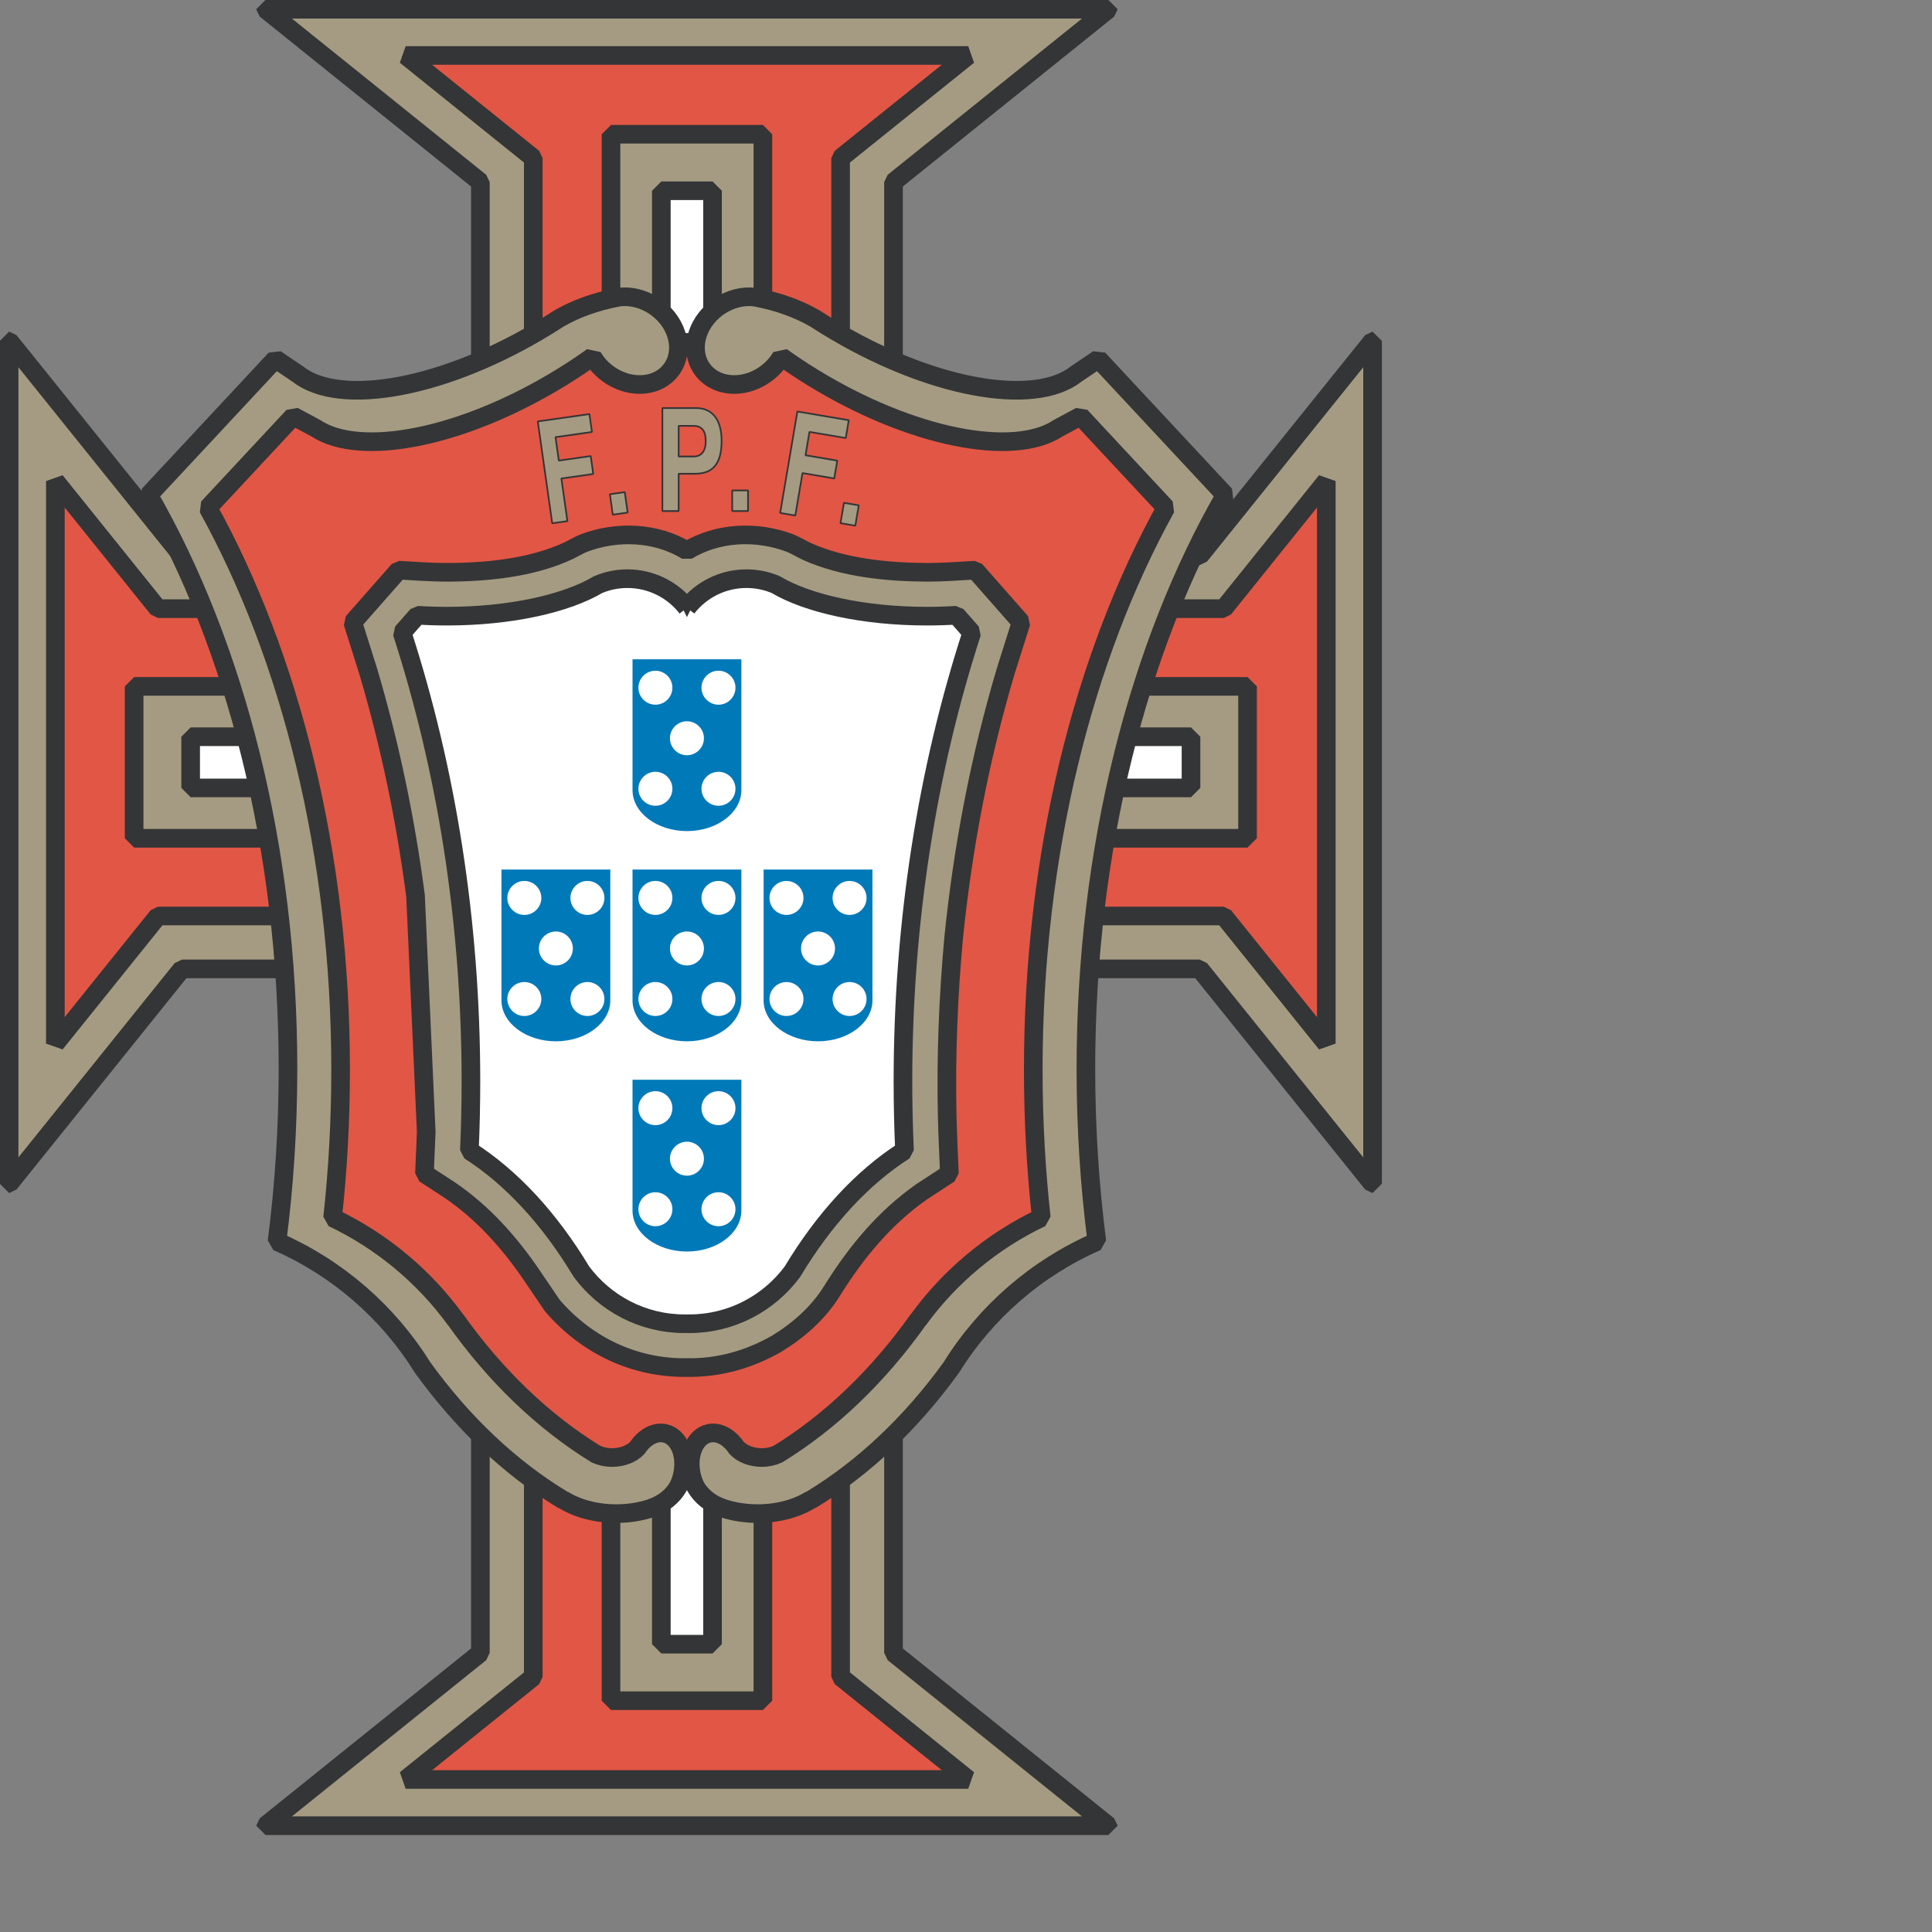 <?xml version="1.0" encoding="UTF-8" standalone="no"?>
<svg
   xmlns:dc="http://purl.org/dc/elements/1.1/"
   xmlns:cc="http://creativecommons.org/ns#"
   xmlns:rdf="http://www.w3.org/1999/02/22-rdf-syntax-ns#"
   xmlns:svg="http://www.w3.org/2000/svg"
   xmlns="http://www.w3.org/2000/svg"
   xmlns:sodipodi="http://sodipodi.sourceforge.net/DTD/sodipodi-0.dtd"
   xmlns:inkscape="http://www.inkscape.org/namespaces/inkscape"
   version="1.1"
   id="Layer_1"
   x="0px"
   y="0px"
   viewBox="0 0 1000 1000"
   xml:space="preserve"
   sodipodi:docname="Fpf.svg"
   width="1000"
   height="1000"
   inkscape:version="1.0.1 (3bc2e813f5, 2020-09-07)"><rect x="0" y="0" width="1000" height="1000" fill="#808080" stroke="none"/><defs
   id="defs161" /><sodipodi:namedview
   pagecolor="#ffffff"
   bordercolor="#666666"
   borderopacity="1"
   objecttolerance="10"
   gridtolerance="10"
   guidetolerance="10"
   inkscape:pageopacity="0"
   inkscape:pageshadow="2"
   inkscape:window-width="1920"
   inkscape:window-height="1017"
   id="namedview159"
   showgrid="false"
   inkscape:zoom="1.3225"
   inkscape:cx="400"
   inkscape:cy="300"
   inkscape:window-x="-8"
   inkscape:window-y="-8"
   inkscape:window-maximized="1"
   inkscape:current-layer="Layer_1" />













































































<g
   id="g1066"
   transform="matrix(2.583,0,0,2.583,-675.627,-300.019)"><path
     style="fill:#a49b82"
     d="m 440.611,387.083 v 60.286 l 43.052,34.615 V 482 H 314.777 v -0.016 l 43.051,-34.615 v -60.286 c 6.844,8.284 14.631,15.209 23.141,20.446 0.946,0.439 2.068,0.693 3.269,0.693 2.092,0 3.945,-0.77 5.048,-1.942 1.402,-2.116 3.493,-3.326 5.479,-2.911 2.548,0.536 4.084,3.578 3.747,7.066 h 1.417 c -0.338,-3.488 1.197,-6.53 3.747,-7.066 1.985,-0.415 4.076,0.795 5.481,2.908 1.102,1.176 2.954,1.945 5.046,1.945 1.201,0 2.322,-0.255 3.268,-0.693 8.513,-5.237 16.299,-12.162 23.14,-20.446"
     id="path2" /><path
     style="fill:none;stroke:#343536;stroke-width:3.733;stroke-miterlimit:1"
     d="m 440.611,387.083 v 60.286 l 43.052,34.615 V 482 H 314.777 v -0.016 l 43.051,-34.615 v -60.286 c 6.844,8.284 14.631,15.209 23.141,20.446 0.946,0.439 2.068,0.693 3.269,0.693 2.092,0 3.945,-0.77 5.048,-1.942 1.402,-2.116 3.493,-3.326 5.479,-2.911 2.548,0.536 4.084,3.578 3.747,7.066 h 1.417 c -0.338,-3.488 1.197,-6.53 3.747,-7.066 1.985,-0.415 4.076,0.795 5.481,2.908 1.102,1.176 2.954,1.945 5.046,1.945 1.201,0 2.322,-0.255 3.268,-0.693 8.513,-5.237 16.299,-12.162 23.14,-20.446 z"
     id="path4" /><path
     style="fill:#a49b82"
     d="m 440.611,199.907 v -47.274 l 43.052,-34.616 V 118 H 314.777 v 0.017 l 43.051,34.616 v 47.276 c 5.321,-2.079 10.844,-4.816 16.307,-8.18 2.142,-1.318 4.2,-2.688 6.165,-4.094 2.155,3.723 6.606,6.094 10.782,5.476 3.932,-0.583 6.441,-3.642 6.428,-7.328 -0.002,-0.044 -0.002,-0.09 -0.002,-0.134 -0.006,-0.291 -0.028,-0.584 -0.064,-0.882 h 3.554 c -0.039,0.298 -0.059,0.591 -0.066,0.88 v 0.136 c -0.015,3.686 2.498,6.743 6.427,7.328 4.175,0.618 8.625,-1.753 10.783,-5.476 1.963,1.405 4.021,2.776 6.164,4.094 5.462,3.364 10.985,6.101 16.305,8.178"
     id="path6" /><path
     style="fill:none;stroke:#343536;stroke-width:3.733;stroke-miterlimit:1"
     d="m 440.611,199.907 v -47.274 l 43.052,-34.616 V 118 H 314.777 v 0.017 l 43.051,34.616 v 47.276 c 5.321,-2.079 10.844,-4.816 16.307,-8.18 2.142,-1.318 4.2,-2.688 6.165,-4.094 2.155,3.723 6.606,6.094 10.782,5.476 3.932,-0.583 6.441,-3.642 6.428,-7.328 -0.002,-0.044 -0.002,-0.09 -0.002,-0.134 -0.006,-0.291 -0.028,-0.584 -0.064,-0.882 h 3.554 c -0.039,0.298 -0.059,0.591 -0.066,0.88 v 0.136 c -0.015,3.686 2.498,6.743 6.427,7.328 4.175,0.618 8.625,-1.753 10.783,-5.476 1.963,1.405 4.021,2.776 6.164,4.094 5.462,3.364 10.985,6.101 16.305,8.178 z"
     id="path8" /><path
     style="fill:#a49b82"
     d="m 308.171,227.519 h -10.145 l -34.616,-43.05 h -0.017 v 168.885 h 0.017 l 34.616,-43.049 h 31.052 c -2.286,-30.938 -9.744,-59.327 -20.907,-82.786"
     id="path10" /><path
     style="fill:none;stroke:#343536;stroke-width:3.733;stroke-miterlimit:1"
     d="m 308.171,227.519 h -10.145 l -34.616,-43.05 h -0.017 v 168.885 h 0.017 l 34.616,-43.049 h 31.052 c -2.286,-30.938 -9.744,-59.327 -20.907,-82.786 z"
     id="path12" /><path
     style="fill:#a49b82"
     d="m 490.27,227.519 h 11.705 l 34.615,-43.05 h 0.018 v 168.885 h -0.018 l -34.615,-43.049 h -32.609 c 2.284,-30.938 9.739,-59.327 20.904,-82.786"
     id="path14" /><path
     style="fill:none;stroke:#343536;stroke-width:3.733;stroke-miterlimit:1"
     d="m 490.27,227.519 h 11.705 l 34.615,-43.05 h 0.018 v 168.885 h -0.018 l -34.615,-43.049 h -32.609 c 2.284,-30.938 9.739,-59.327 20.904,-82.786 z"
     id="path16" /><path
     style="fill:#e25645"
     d="m 430.012,398.145 v 54.026 l 25.573,20.564 H 342.856 l 25.574,-20.561 v -54.028 c 3.968,3.545 8.156,6.69 12.539,9.385 0.946,0.439 2.068,0.693 3.269,0.693 2.092,0 3.945,-0.77 5.048,-1.942 1.402,-2.116 3.493,-3.326 5.479,-2.911 2.548,0.536 4.084,3.578 3.747,7.066 h 1.417 c -0.338,-3.488 1.197,-6.53 3.747,-7.066 1.985,-0.415 4.076,0.795 5.481,2.908 1.102,1.176 2.954,1.945 5.046,1.945 1.201,0 2.322,-0.255 3.268,-0.693 4.382,-2.697 8.571,-5.841 12.541,-9.386"
     id="path18" /><path
     style="fill:none;stroke:#343536;stroke-width:3.733;stroke-miterlimit:1"
     d="m 430.012,398.145 v 54.026 l 25.573,20.564 H 342.856 l 25.574,-20.561 v -54.028 c 3.968,3.545 8.156,6.69 12.539,9.385 0.946,0.439 2.068,0.693 3.269,0.693 2.092,0 3.945,-0.77 5.048,-1.942 1.402,-2.116 3.493,-3.326 5.479,-2.911 2.548,0.536 4.084,3.578 3.747,7.066 h 1.417 c -0.338,-3.488 1.197,-6.53 3.747,-7.066 1.985,-0.415 4.076,0.795 5.481,2.908 1.102,1.176 2.954,1.945 5.046,1.945 1.201,0 2.322,-0.255 3.268,-0.693 4.382,-2.697 8.571,-5.841 12.541,-9.386 z"
     id="path20" /><path
     style="fill:#e25645"
     d="m 430.012,195.008 v -47.179 l 25.573,-20.563 H 342.856 l 25.574,20.563 v 47.179 c 1.902,-1.017 3.807,-2.109 5.705,-3.279 2.142,-1.318 4.2,-2.688 6.165,-4.094 2.155,3.723 6.606,6.094 10.782,5.476 3.932,-0.583 6.441,-3.642 6.428,-7.328 -0.002,-0.044 -0.002,-0.09 -0.002,-0.134 -0.006,-0.291 -0.028,-0.584 -0.064,-0.882 h 3.554 c -0.039,0.298 -0.059,0.591 -0.066,0.88 v 0.136 c -0.015,3.686 2.498,6.743 6.427,7.328 4.175,0.618 8.625,-1.753 10.783,-5.476 1.963,1.405 4.021,2.776 6.164,4.094 1.897,1.17 3.801,2.262 5.706,3.279"
     id="path22" /><path
     style="fill:none;stroke:#343536;stroke-width:3.733;stroke-miterlimit:1"
     d="m 430.012,195.008 v -47.179 l 25.573,-20.563 H 342.856 l 25.574,20.563 v 47.179 c 1.902,-1.017 3.807,-2.109 5.705,-3.279 2.142,-1.318 4.2,-2.688 6.165,-4.094 2.155,3.723 6.606,6.094 10.782,5.476 3.932,-0.583 6.441,-3.642 6.428,-7.328 -0.002,-0.044 -0.002,-0.09 -0.002,-0.134 -0.006,-0.291 -0.028,-0.584 -0.064,-0.882 h 3.554 c -0.039,0.298 -0.059,0.591 -0.066,0.88 v 0.136 c -0.015,3.686 2.498,6.743 6.427,7.328 4.175,0.618 8.625,-1.753 10.783,-5.476 1.963,1.405 4.021,2.776 6.164,4.094 1.897,1.17 3.801,2.262 5.706,3.279 z"
     id="path24" /><path
     style="fill:#e25645"
     d="M 312.828,238.12 H 293.224 L 272.66,212.546 v 112.73 l 20.562,-25.571 h 34.859 c -2.555,-22.388 -7.834,-43.236 -15.253,-61.585"
     id="path26" /><path
     style="fill:none;stroke:#343536;stroke-width:3.733;stroke-miterlimit:1"
     d="M 312.828,238.12 H 293.224 L 272.66,212.546 v 112.73 l 20.562,-25.571 h 34.859 c -2.555,-22.388 -7.834,-43.236 -15.253,-61.585 z"
     id="path28" /><path
     style="fill:#e25645"
     d="m 485.611,238.12 h 21.166 l 20.563,-25.574 v 112.73 l -20.563,-25.571 h -36.418 c 2.556,-22.388 7.834,-43.236 15.252,-61.585"
     id="path30" /><path
     style="fill:none;stroke:#343536;stroke-width:3.733;stroke-miterlimit:1"
     d="m 485.611,238.12 h 21.166 l 20.563,-25.574 v 112.73 l -20.563,-25.571 h -36.418 c 2.556,-22.388 7.834,-43.236 15.252,-61.585 z"
     id="path32" /><path
     style="fill:#a49b82"
     d="m 414.439,408.218 v 48.73 H 384.002 V 408.22 c 0.078,0.003 0.155,0.003 0.235,0.003 2.092,0 3.945,-0.77 5.048,-1.942 1.402,-2.116 3.493,-3.326 5.479,-2.911 2.548,0.536 4.084,3.578 3.747,7.066 h 1.417 c -0.338,-3.488 1.197,-6.53 3.747,-7.066 1.985,-0.415 4.076,0.795 5.481,2.908 1.102,1.176 2.954,1.945 5.046,1.945 0.08,0 0.157,-0.003 0.237,-0.005"
     id="path34" /><path
     style="fill:none;stroke:#343536;stroke-width:3.733;stroke-miterlimit:1"
     d="m 414.439,408.218 v 48.73 H 384.002 V 408.22 c 0.078,0.003 0.155,0.003 0.235,0.003 2.092,0 3.945,-0.77 5.048,-1.942 1.402,-2.116 3.493,-3.326 5.479,-2.911 2.548,0.536 4.084,3.578 3.747,7.066 h 1.417 c -0.338,-3.488 1.197,-6.53 3.747,-7.066 1.985,-0.415 4.076,0.795 5.481,2.908 1.102,1.176 2.954,1.945 5.046,1.945 0.08,0 0.157,-0.003 0.237,-0.005 z"
     id="path36" /><path
     style="fill:#a49b82"
     d="m 414.439,191.463 v -48.411 h -30.437 v 48.411 c 2.111,1.351 4.641,2.008 7.079,1.648 3.932,-0.583 6.441,-3.642 6.428,-7.328 -0.002,-0.044 -0.002,-0.09 -0.002,-0.134 -0.006,-0.291 -0.028,-0.584 -0.064,-0.882 h 3.554 c -0.039,0.298 -0.059,0.591 -0.066,0.88 v 0.136 c -0.015,3.686 2.498,6.743 6.427,7.328 2.438,0.36 4.968,-0.297 7.081,-1.648"
     id="path38" /><path
     style="fill:none;stroke:#343536;stroke-width:3.733;stroke-miterlimit:1"
     d="m 414.439,191.463 v -48.411 h -30.437 v 48.411 c 2.111,1.351 4.641,2.008 7.079,1.648 3.932,-0.583 6.441,-3.642 6.428,-7.328 -0.002,-0.044 -0.002,-0.09 -0.002,-0.134 -0.006,-0.291 -0.028,-0.584 -0.064,-0.882 h 3.554 c -0.039,0.298 -0.059,0.591 -0.066,0.88 v 0.136 c -0.015,3.686 2.498,6.743 6.427,7.328 2.438,0.36 4.968,-0.297 7.081,-1.648 z"
     id="path40" /><path
     style="fill:#a49b82"
     d="m 318.416,253.692 h -29.971 v 30.437 h 37.381 c -1.868,-10.608 -4.363,-20.792 -7.41,-30.437"
     id="path42" /><path
     style="fill:none;stroke:#343536;stroke-width:3.733;stroke-miterlimit:1"
     d="m 318.416,253.692 h -29.971 v 30.437 h 37.381 c -1.868,-10.608 -4.363,-20.792 -7.41,-30.437 z"
     id="path44" /><path
     style="fill:#a49b82"
     d="m 480.023,253.692 h 31.531 v 30.437 h -38.94 c 1.872,-10.608 4.364,-20.792 7.409,-30.437"
     id="path46" /><path
     style="fill:none;stroke:#343536;stroke-width:3.733;stroke-miterlimit:1"
     d="m 480.023,253.692 h 31.531 v 30.437 h -38.94 c 1.872,-10.608 4.364,-20.792 7.409,-30.437 z"
     id="path48" /><path
     style="fill:#ffffff"
     d="m 404.35,403.291 v 42.333 h -10.26 v -42.333 c 0.225,0.008 0.451,0.034 0.675,0.078 2.548,0.536 4.084,3.578 3.747,7.066 h 1.417 c -0.338,-3.488 1.197,-6.53 3.747,-7.066 0.224,-0.044 0.449,-0.073 0.674,-0.078"
     id="path50" /><path
     style="fill:none;stroke:#343536;stroke-width:3.733;stroke-miterlimit:1"
     d="m 404.35,403.291 v 42.333 h -10.26 v -42.333 c 0.225,0.008 0.451,0.034 0.675,0.078 2.548,0.536 4.084,3.578 3.747,7.066 h 1.417 c -0.338,-3.488 1.197,-6.53 3.747,-7.066 0.224,-0.044 0.449,-0.073 0.674,-0.078 z"
     id="path52" /><path
     style="fill:#ffffff"
     d="m 404.35,192.039 v -37.663 h -10.26 v 37.663 c 2.156,-1.32 3.43,-3.627 3.42,-6.256 -0.002,-0.044 -0.002,-0.09 -0.002,-0.134 -0.006,-0.291 -0.028,-0.584 -0.064,-0.882 h 3.554 c -0.039,0.298 -0.059,0.591 -0.066,0.88 v 0.136 c -0.011,2.627 1.261,4.936 3.418,6.256"
     id="path54" /><path
     style="fill:none;stroke:#343536;stroke-width:3.733;stroke-miterlimit:1"
     d="m 404.35,192.039 v -37.663 h -10.26 v 37.663 c 2.156,-1.32 3.43,-3.627 3.42,-6.256 -0.002,-0.044 -0.002,-0.09 -0.002,-0.134 -0.006,-0.291 -0.028,-0.584 -0.064,-0.882 h 3.554 c -0.039,0.298 -0.059,0.591 -0.066,0.88 v 0.136 c -0.011,2.627 1.261,4.936 3.418,6.256 z"
     id="path56" /><path
     style="fill:#ffffff"
     d="m 321.348,263.781 h -21.577 v 10.26 h 24.062 c -0.761,-3.474 -1.59,-6.895 -2.485,-10.26"
     id="path58" /><path
     style="fill:none;stroke:#343536;stroke-width:3.733;stroke-miterlimit:1"
     d="m 321.348,263.781 h -21.577 v 10.26 h 24.062 c -0.761,-3.474 -1.59,-6.895 -2.485,-10.26 z"
     id="path60" /><path
     style="fill:#ffffff"
     d="m 477.092,263.781 h 23.137 v 10.26 h -25.621 c 0.76,-3.474 1.59,-6.895 2.484,-10.26"
     id="path62" /><path
     style="fill:none;stroke:#343536;stroke-width:3.733;stroke-miterlimit:1"
     d="m 477.092,263.781 h 23.137 v 10.26 h -25.621 c 0.76,-3.474 1.59,-6.895 2.484,-10.26 z"
     id="path64" /><path
     style="fill:#e25645"
     d="m 400.998,184.767 h -3.554 c 0.036,0.298 0.058,0.591 0.064,0.882 0,0.044 0,0.09 0.002,0.134 0.013,3.686 -2.496,6.745 -6.428,7.328 -4.176,0.618 -8.627,-1.753 -10.782,-5.476 -1.965,1.406 -4.023,2.776 -6.165,4.094 -19.776,12.176 -40.343,16.161 -49.29,10.232 l -4.492,-2.413 -17.111,18.361 c 16.505,29.844 26.578,69.372 26.578,112.627 0,10.107 -0.55,20.005 -1.604,29.628 9.815,4.669 18.272,11.725 24.599,20.406 h 0.026 c 7.957,11.207 17.474,20.402 28.128,26.959 0.946,0.439 2.068,0.693 3.269,0.693 2.092,0 3.945,-0.77 5.048,-1.942 1.402,-2.116 3.493,-3.326 5.479,-2.911 2.548,0.536 4.084,3.578 3.747,7.066 h 1.417 c -0.338,-3.488 1.197,-6.53 3.747,-7.066 1.985,-0.415 4.076,0.795 5.481,2.908 1.102,1.176 2.954,1.945 5.046,1.945 1.201,0 2.322,-0.255 3.268,-0.693 10.656,-6.557 20.174,-15.752 28.129,-26.961 h 0.027 c 6.326,-8.68 14.781,-15.735 24.6,-20.406 -1.056,-9.621 -1.605,-19.52 -1.605,-29.626 0,-43.255 10.072,-82.783 26.578,-112.627 l -17.11,-18.361 -4.493,2.413 c -8.947,5.929 -29.513,1.944 -49.289,-10.232 -2.143,-1.318 -4.201,-2.689 -6.164,-4.094 -2.158,3.723 -6.608,6.094 -10.783,5.476 -3.93,-0.585 -6.442,-3.642 -6.427,-7.328 v -0.136 c 0.005,-0.289 0.025,-0.582 0.064,-0.88"
     id="path66" /><path
     style="fill:none;stroke:#343536;stroke-width:0.335;stroke-miterlimit:1"
     d="m 400.998,184.767 h -3.554 c 0.036,0.298 0.058,0.591 0.064,0.882 0,0.044 0,0.09 0.002,0.134 0.013,3.686 -2.496,6.745 -6.428,7.328 -4.176,0.618 -8.627,-1.753 -10.782,-5.476 -1.965,1.406 -4.023,2.776 -6.165,4.094 -19.776,12.176 -40.343,16.161 -49.29,10.232 l -4.492,-2.413 -17.111,18.361 c 16.505,29.844 26.578,69.372 26.578,112.627 0,10.107 -0.55,20.005 -1.604,29.628 9.815,4.669 18.272,11.725 24.599,20.406 h 0.026 c 7.957,11.207 17.474,20.402 28.128,26.959 0.946,0.439 2.068,0.693 3.269,0.693 2.092,0 3.945,-0.77 5.048,-1.942 1.402,-2.116 3.493,-3.326 5.479,-2.911 2.548,0.536 4.084,3.578 3.747,7.066 h 1.417 c -0.338,-3.488 1.197,-6.53 3.747,-7.066 1.985,-0.415 4.076,0.795 5.481,2.908 1.102,1.176 2.954,1.945 5.046,1.945 1.201,0 2.322,-0.255 3.268,-0.693 10.656,-6.557 20.174,-15.752 28.129,-26.961 h 0.027 c 6.326,-8.68 14.781,-15.735 24.6,-20.406 -1.056,-9.621 -1.605,-19.52 -1.605,-29.626 0,-43.255 10.072,-82.783 26.578,-112.627 l -17.11,-18.361 -4.493,2.413 c -8.947,5.929 -29.513,1.944 -49.289,-10.232 -2.143,-1.318 -4.201,-2.689 -6.164,-4.094 -2.158,3.723 -6.608,6.094 -10.783,5.476 -3.93,-0.585 -6.442,-3.642 -6.427,-7.328 v -0.136 c 0.005,-0.289 0.025,-0.582 0.064,-0.88 z"
     id="path68" /><path
     style="fill:#a49b82"
     d="m 423.293,226.675 c 7.353,3.277 16.076,4.114 24.039,4.161 3.228,-0.003 6.416,-0.235 9.643,-0.435 l 9.207,10.463 -3.082,9.76 c -5.203,17.544 -8.578,35.237 -10.432,53.441 -1.084,11.83 -1.553,23.65 -1.3,35.524 0.092,3.919 0.276,7.827 0.444,11.745 l -5.59,3.652 c -7.375,5.183 -13.035,12.023 -17.787,19.621 -2.74,4.502 -6.746,8.067 -11.218,10.8 -5.544,3.175 -11.585,4.884 -17.996,4.784 -10.547,0.164 -20.162,-4.477 -26.981,-12.432 l -3.899,-5.744 c -4.594,-6.801 -9.954,-12.852 -16.781,-17.475 l -4.934,-3.207 0.351,-8.378 -2.142,-47.284 c -2.004,-15.321 -5.103,-30.235 -9.495,-45.048 l -3.08,-9.76 9.207,-10.463 c 3.003,0.186 5.976,0.398 8.98,0.433 8.236,0.044 17.663,-0.822 25.2,-4.396 0.983,-0.496 1.882,-1.04 2.906,-1.458 6.665,-2.523 14.492,-2.233 20.665,1.538 6.176,-3.771 14.002,-4.061 20.667,-1.538 1.189,0.486 2.254,1.15 3.408,1.696"
     id="path70" /><path
     style="fill:none;stroke:#343536;stroke-width:3.733;stroke-miterlimit:1"
     d="m 423.293,226.675 c 7.353,3.277 16.076,4.114 24.039,4.161 3.228,-0.003 6.416,-0.235 9.643,-0.435 l 9.207,10.463 -3.082,9.76 c -5.203,17.544 -8.578,35.237 -10.432,53.441 -1.084,11.83 -1.553,23.65 -1.3,35.524 0.092,3.919 0.276,7.827 0.444,11.745 l -5.59,3.652 c -7.375,5.183 -13.035,12.023 -17.787,19.621 -2.74,4.502 -6.746,8.067 -11.218,10.8 -5.544,3.175 -11.585,4.884 -17.996,4.784 -10.547,0.164 -20.162,-4.477 -26.981,-12.432 l -3.899,-5.744 c -4.594,-6.801 -9.954,-12.852 -16.781,-17.475 l -4.934,-3.207 0.351,-8.378 -2.142,-47.284 c -2.004,-15.321 -5.103,-30.235 -9.495,-45.048 l -3.08,-9.76 9.207,-10.463 c 3.003,0.186 5.976,0.398 8.98,0.433 8.236,0.044 17.663,-0.822 25.2,-4.396 0.983,-0.496 1.882,-1.04 2.906,-1.458 6.665,-2.523 14.492,-2.233 20.665,1.538 6.176,-3.771 14.002,-4.061 20.667,-1.538 1.189,0.486 2.254,1.15 3.408,1.696 z"
     id="path72" /><path
     style="fill:#ffffff"
     d="m 399.222,237.95 c 2.758,-3.548 7.082,-5.84 11.928,-5.84 2.076,0 4.059,0.424 5.863,1.185 6.373,3.797 17.58,6.326 30.299,6.326 2.013,0 3.985,-0.064 5.908,-0.186 l 3.081,3.499 c -8.84,27.262 -13.796,57.746 -13.796,89.882 0,4.664 0.105,9.297 0.313,13.891 -8.506,5.425 -16.143,13.768 -22.457,24.268 -4.685,6.322 -12.204,10.436 -20.659,10.436 -0.161,0 -0.322,0 -0.48,-0.004 -0.161,0.004 -0.323,0.004 -0.483,0.004 -8.453,0 -15.976,-4.114 -20.661,-10.436 -6.314,-10.5 -13.951,-18.843 -22.454,-24.268 0.205,-4.594 0.31,-9.227 0.31,-13.891 0,-32.136 -4.956,-62.621 -13.793,-89.882 l 3.078,-3.499 c 1.924,0.122 3.896,0.186 5.909,0.186 12.718,0 23.925,-2.529 30.3,-6.326 1.805,-0.761 3.785,-1.185 5.864,-1.185 4.843,0 9.167,2.292 11.93,5.84"
     id="path74" /><path
     style="fill:none;stroke:#343536;stroke-width:3.733;stroke-miterlimit:1"
     d="m 399.222,237.95 c 2.758,-3.548 7.082,-5.84 11.928,-5.84 2.076,0 4.059,0.424 5.863,1.185 6.373,3.797 17.58,6.326 30.299,6.326 2.013,0 3.985,-0.064 5.908,-0.186 l 3.081,3.499 c -8.84,27.262 -13.796,57.746 -13.796,89.882 0,4.664 0.105,9.297 0.313,13.891 -8.506,5.425 -16.143,13.768 -22.457,24.268 -4.685,6.322 -12.204,10.436 -20.659,10.436 -0.161,0 -0.322,0 -0.48,-0.004 -0.161,0.004 -0.323,0.004 -0.483,0.004 -8.453,0 -15.976,-4.114 -20.661,-10.436 -6.314,-10.5 -13.951,-18.843 -22.454,-24.268 0.205,-4.594 0.31,-9.227 0.31,-13.891 0,-32.136 -4.956,-62.621 -13.793,-89.882 l 3.078,-3.499 c 1.924,0.122 3.896,0.186 5.909,0.186 12.718,0 23.925,-2.529 30.3,-6.326 1.805,-0.761 3.785,-1.185 5.864,-1.185 4.843,0 9.167,2.292 11.93,5.84 z"
     id="path76" /><path
     style="fill:#0079b9"
     d="m 388.314,290.396 h 21.814 v 26.21 c 0,4.52 -4.899,8.209 -10.906,8.209 -6.008,0 -10.908,-3.69 -10.908,-8.209 z"
     id="path78" /><path
     style="fill:#ffffff"
     d="m 405.541,319.742 c -1.876,0 -3.406,-1.532 -3.406,-3.406 0,-1.873 1.53,-3.402 3.406,-3.402 1.874,0 3.402,1.529 3.402,3.402 0,1.874 -1.528,3.406 -3.402,3.406"
     id="path80" /><path
     style="fill:#ffffff"
     d="m 392.902,319.742 c -1.876,0 -3.405,-1.532 -3.405,-3.404 0,-1.875 1.529,-3.404 3.405,-3.404 1.873,0 3.404,1.529 3.404,3.404 0,1.872 -1.531,3.404 -3.404,3.404"
     id="path82" /><path
     style="fill:#ffffff"
     d="m 399.222,302.807 c 1.872,0 3.403,1.528 3.403,3.402 0,1.875 -1.531,3.406 -3.403,3.406 -1.876,0 -3.407,-1.531 -3.407,-3.406 0,-1.874 1.531,-3.402 3.407,-3.402"
     id="path84" /><path
     style="fill:#ffffff"
     d="m 405.541,292.677 c 1.874,0 3.402,1.532 3.402,3.408 0,1.873 -1.528,3.402 -3.402,3.402 -1.876,0 -3.406,-1.529 -3.406,-3.402 0,-1.876 1.53,-3.408 3.406,-3.408"
     id="path86" /><path
     style="fill:#ffffff"
     d="m 392.902,299.487 c -1.876,0 -3.405,-1.529 -3.405,-3.402 0,-1.876 1.529,-3.408 3.405,-3.408 1.873,0 3.404,1.532 3.404,3.408 0,1.873 -1.531,3.402 -3.404,3.402"
     id="path88" /><path
     style="fill:#0079b9"
     d="m 414.58,290.399 h 21.814 v 26.211 c 0,4.518 -4.9,8.205 -10.908,8.205 -6.006,0 -10.906,-3.688 -10.906,-8.205 z"
     id="path90" /><path
     style="fill:#ffffff"
     d="m 431.807,319.742 c -1.875,0 -3.404,-1.529 -3.404,-3.402 0,-1.874 1.529,-3.404 3.404,-3.404 1.875,0 3.403,1.53 3.403,3.404 0,1.873 -1.528,3.402 -3.403,3.402"
     id="path92" /><path
     style="fill:#ffffff"
     d="m 419.167,319.742 c -1.874,0 -3.403,-1.527 -3.403,-3.402 0,-1.874 1.529,-3.402 3.403,-3.402 1.875,0 3.403,1.528 3.403,3.402 0,1.875 -1.528,3.402 -3.403,3.402"
     id="path94" /><path
     style="fill:#ffffff"
     d="m 425.486,302.809 c 1.875,0 3.404,1.529 3.404,3.403 0,1.874 -1.529,3.403 -3.404,3.403 -1.873,0 -3.403,-1.529 -3.403,-3.403 0,-1.874 1.53,-3.403 3.403,-3.403"
     id="path96" /><path
     style="fill:#ffffff"
     d="m 431.807,292.681 c 1.875,0 3.403,1.53 3.403,3.405 0,1.874 -1.528,3.404 -3.403,3.404 -1.875,0 -3.404,-1.53 -3.404,-3.404 -0.001,-1.875 1.529,-3.405 3.404,-3.405"
     id="path98" /><path
     style="fill:#ffffff"
     d="m 419.167,299.49 c -1.874,0 -3.403,-1.53 -3.403,-3.404 0,-1.875 1.529,-3.405 3.403,-3.405 1.875,0 3.403,1.53 3.403,3.405 0,1.874 -1.528,3.404 -3.403,3.404"
     id="path100" /><path
     style="fill:#0079b9"
     d="m 362.05,290.399 h 21.813 v 26.211 c 0,4.518 -4.898,8.205 -10.905,8.205 -6.01,0 -10.908,-3.688 -10.908,-8.205 z"
     id="path102" /><path
     style="fill:#ffffff"
     d="m 379.275,319.742 c -1.874,0 -3.404,-1.529 -3.404,-3.402 0,-1.874 1.53,-3.404 3.404,-3.404 1.875,0 3.405,1.53 3.405,3.404 0,1.873 -1.53,3.402 -3.405,3.402"
     id="path104" /><path
     style="fill:#ffffff"
     d="m 366.636,319.742 c -1.873,0 -3.404,-1.527 -3.404,-3.402 0,-1.874 1.531,-3.402 3.404,-3.402 1.875,0 3.406,1.528 3.406,3.402 0,1.875 -1.531,3.402 -3.406,3.402"
     id="path106" /><path
     style="fill:#ffffff"
     d="m 372.956,302.809 c 1.876,0 3.405,1.529 3.405,3.403 0,1.874 -1.529,3.403 -3.405,3.403 -1.874,0 -3.403,-1.529 -3.403,-3.403 0,-1.874 1.529,-3.403 3.403,-3.403"
     id="path108" /><path
     style="fill:#ffffff"
     d="m 379.275,292.681 c 1.875,0 3.405,1.53 3.405,3.405 0,1.874 -1.53,3.404 -3.405,3.404 -1.874,0 -3.404,-1.53 -3.404,-3.404 0,-1.875 1.53,-3.405 3.404,-3.405"
     id="path110" /><path
     style="fill:#ffffff"
     d="m 366.636,299.49 c -1.873,0 -3.404,-1.53 -3.404,-3.404 0,-1.875 1.531,-3.405 3.404,-3.405 1.875,0 3.406,1.53 3.406,3.405 0,1.874 -1.531,3.404 -3.406,3.404"
     id="path112" /><path
     style="fill:#0079b9"
     d="m 388.314,248.271 h 21.814 v 26.209 c 0,4.522 -4.899,8.21 -10.906,8.21 -6.008,0 -10.908,-3.688 -10.908,-8.21 z"
     id="path114" /><path
     style="fill:#ffffff"
     d="m 405.541,277.617 c -1.876,0 -3.406,-1.53 -3.406,-3.404 0,-1.876 1.53,-3.404 3.406,-3.404 1.874,0 3.402,1.528 3.402,3.404 0,1.874 -1.528,3.404 -3.402,3.404"
     id="path116" /><path
     style="fill:#ffffff"
     d="m 392.902,277.617 c -1.876,0 -3.405,-1.528 -3.405,-3.402 0,-1.875 1.529,-3.406 3.405,-3.406 1.873,0 3.404,1.531 3.404,3.406 0,1.874 -1.531,3.402 -3.404,3.402"
     id="path118" /><path
     style="fill:#ffffff"
     d="m 399.222,260.682 c 1.872,0 3.403,1.528 3.403,3.404 0,1.873 -1.531,3.404 -3.403,3.404 -1.876,0 -3.407,-1.531 -3.407,-3.404 0,-1.876 1.531,-3.404 3.407,-3.404"
     id="path120" /><path
     style="fill:#ffffff"
     d="m 405.541,250.556 c 1.874,0 3.402,1.528 3.402,3.402 0,1.876 -1.528,3.406 -3.402,3.406 -1.876,0 -3.406,-1.53 -3.406,-3.406 0,-1.874 1.53,-3.402 3.406,-3.402"
     id="path122" /><path
     style="fill:#ffffff"
     d="m 392.902,257.364 c -1.876,0 -3.405,-1.53 -3.405,-3.406 0,-1.874 1.529,-3.402 3.405,-3.402 1.873,0 3.404,1.528 3.404,3.402 0,1.876 -1.531,3.406 -3.404,3.406"
     id="path124" /><path
     style="fill:#0079b9"
     d="m 388.314,332.522 h 21.814 v 26.211 c 0,4.521 -4.899,8.209 -10.906,8.209 -6.008,0 -10.908,-3.689 -10.908,-8.209 z"
     id="path126" /><path
     style="fill:#ffffff"
     d="m 405.541,361.869 c -1.876,0 -3.406,-1.529 -3.406,-3.405 0,-1.874 1.53,-3.403 3.406,-3.403 1.874,0 3.402,1.529 3.402,3.403 0,1.876 -1.528,3.405 -3.402,3.405"
     id="path128" /><path
     style="fill:#ffffff"
     d="m 392.902,361.869 c -1.876,0 -3.405,-1.529 -3.405,-3.403 0,-1.876 1.529,-3.405 3.405,-3.405 1.873,0 3.404,1.529 3.404,3.405 0,1.874 -1.531,3.403 -3.404,3.403"
     id="path130" /><path
     style="fill:#ffffff"
     d="m 399.222,344.934 c 1.872,0 3.403,1.529 3.403,3.403 0,1.875 -1.531,3.404 -3.403,3.404 -1.876,0 -3.407,-1.529 -3.407,-3.404 0,-1.874 1.531,-3.403 3.407,-3.403"
     id="path132" /><path
     style="fill:#ffffff"
     d="m 405.541,334.809 c 1.874,0 3.402,1.528 3.402,3.402 0,1.874 -1.528,3.404 -3.402,3.404 -1.876,0 -3.406,-1.53 -3.406,-3.404 0,-1.874 1.53,-3.402 3.406,-3.402"
     id="path134" /><path
     style="fill:#ffffff"
     d="m 392.902,341.615 c -1.876,0 -3.405,-1.53 -3.405,-3.404 0,-1.874 1.529,-3.402 3.405,-3.402 1.873,0 3.404,1.528 3.404,3.402 0,1.874 -1.531,3.404 -3.404,3.404"
     id="path136" /><path
     style="fill:#a49b82"
     d="m 424.915,180 c 0.737,0.479 1.485,0.952 2.246,1.42 20.368,12.542 41.577,16.393 50.063,9.671 l 4.444,-3.005 25.411,27.265 c -17.294,30.105 -27.913,70.581 -27.913,114.989 0,11.85 0.757,23.428 2.196,34.596 -12.081,5.278 -22.246,14.125 -29.127,25.185 -8.004,11.094 -17.549,20.175 -28.217,26.621 v -0.064 c -2.724,1.713 -6.487,2.78 -10.636,2.78 -2.476,0 -4.815,-0.383 -6.879,-1.05 v -0.02 c -2.433,-0.781 -4.425,-2.352 -5.546,-4.346 -0.348,-0.699 -0.627,-1.467 -0.816,-2.291 -0.008,-0.027 -0.013,-0.055 -0.018,-0.085 -0.88,-3.983 0.705,-7.697 3.551,-8.298 1.985,-0.415 4.076,0.795 5.481,2.908 1.102,1.176 2.954,1.945 5.046,1.945 1.201,0 2.322,-0.255 3.268,-0.693 10.656,-6.557 20.174,-15.752 28.129,-26.961 h 0.027 c 6.326,-8.68 14.781,-15.735 24.6,-20.406 -1.056,-9.621 -1.605,-19.52 -1.605,-29.626 0,-43.255 10.072,-82.783 26.578,-112.627 l -17.11,-18.361 -4.493,2.413 c -8.947,5.929 -29.513,1.944 -49.289,-10.232 -2.143,-1.318 -4.201,-2.689 -6.164,-4.094 -2.158,3.723 -6.608,6.094 -10.783,5.476 -3.93,-0.585 -6.442,-3.642 -6.427,-7.328 v -0.136 c 0.017,-0.822 0.159,-1.675 0.44,-2.539 1.537,-4.726 6.647,-8.021 11.444,-7.419 4.618,0.859 8.752,2.355 12.099,4.312"
     id="path138" /><path
     style="fill:none;stroke:#343536;stroke-width:3.733;stroke-miterlimit:1"
     d="m 424.915,180 c 0.737,0.479 1.485,0.952 2.246,1.42 20.368,12.542 41.577,16.393 50.063,9.671 l 4.444,-3.005 25.411,27.265 c -17.294,30.105 -27.913,70.581 -27.913,114.989 0,11.85 0.757,23.428 2.196,34.596 -12.081,5.278 -22.246,14.125 -29.127,25.185 -8.004,11.094 -17.549,20.175 -28.217,26.621 v -0.064 c -2.724,1.713 -6.487,2.78 -10.636,2.78 -2.476,0 -4.815,-0.383 -6.879,-1.05 v -0.02 c -2.433,-0.781 -4.425,-2.352 -5.546,-4.346 -0.348,-0.699 -0.627,-1.467 -0.816,-2.291 -0.008,-0.027 -0.013,-0.055 -0.018,-0.085 -0.88,-3.983 0.705,-7.697 3.551,-8.298 1.985,-0.415 4.076,0.795 5.481,2.908 1.102,1.176 2.954,1.945 5.046,1.945 1.201,0 2.322,-0.255 3.268,-0.693 10.656,-6.557 20.174,-15.752 28.129,-26.961 h 0.027 c 6.326,-8.68 14.781,-15.735 24.6,-20.406 -1.056,-9.621 -1.605,-19.52 -1.605,-29.626 0,-43.255 10.072,-82.783 26.578,-112.627 l -17.11,-18.361 -4.493,2.413 c -8.947,5.929 -29.513,1.944 -49.289,-10.232 -2.143,-1.318 -4.201,-2.689 -6.164,-4.094 -2.158,3.723 -6.608,6.094 -10.783,5.476 -3.93,-0.585 -6.442,-3.642 -6.427,-7.328 v -0.136 c 0.017,-0.822 0.159,-1.675 0.44,-2.539 1.537,-4.726 6.647,-8.021 11.444,-7.419 4.618,0.859 8.752,2.355 12.099,4.312 z"
     id="path140" /><path
     style="fill:#a49b82"
     d="m 373.525,180.002 c -0.737,0.477 -1.486,0.952 -2.243,1.418 -20.372,12.542 -41.58,16.394 -50.064,9.671 l -4.448,-3.005 -25.408,27.265 c 17.293,30.105 27.911,70.581 27.911,114.989 0,11.854 -0.757,23.428 -2.196,34.596 12.082,5.278 22.246,14.125 29.127,25.185 8.003,11.094 17.547,20.177 28.218,26.623 v -0.062 c 2.725,1.709 6.486,2.776 10.635,2.776 2.475,0 4.815,-0.379 6.879,-1.05 v -0.02 c 2.433,-0.781 4.425,-2.352 5.544,-4.346 0.35,-0.699 0.631,-1.467 0.82,-2.291 0.005,-0.027 0.011,-0.055 0.016,-0.085 0.879,-3.979 -0.706,-7.697 -3.551,-8.298 -1.986,-0.415 -4.077,0.795 -5.479,2.911 -1.103,1.173 -2.956,1.942 -5.048,1.942 -1.201,0 -2.323,-0.254 -3.269,-0.693 -10.654,-6.557 -20.171,-15.752 -28.128,-26.959 h -0.026 c -6.327,-8.682 -14.784,-15.737 -24.599,-20.406 1.054,-9.623 1.604,-19.521 1.604,-29.628 0,-43.255 -10.073,-82.783 -26.578,-112.627 l 17.111,-18.361 4.492,2.413 c 8.947,5.929 29.514,1.944 49.29,-10.232 2.142,-1.318 4.2,-2.688 6.165,-4.094 2.155,3.723 6.606,6.094 10.782,5.476 3.932,-0.583 6.441,-3.642 6.428,-7.328 -0.002,-0.044 -0.002,-0.09 -0.002,-0.134 -0.017,-0.824 -0.159,-1.677 -0.44,-2.541 -1.535,-4.726 -6.644,-8.02 -11.442,-7.419 -4.62,0.859 -8.755,2.355 -12.101,4.314"
     id="path142" /><path
     style="fill:none;stroke:#343536;stroke-width:3.733;stroke-miterlimit:1"
     d="m 373.525,180.002 c -0.737,0.477 -1.486,0.952 -2.243,1.418 -20.372,12.542 -41.58,16.394 -50.064,9.671 l -4.448,-3.005 -25.408,27.265 c 17.293,30.105 27.911,70.581 27.911,114.989 0,11.854 -0.757,23.428 -2.196,34.596 12.082,5.278 22.246,14.125 29.127,25.185 8.003,11.094 17.547,20.177 28.218,26.623 v -0.062 c 2.725,1.709 6.486,2.776 10.635,2.776 2.475,0 4.815,-0.379 6.879,-1.05 v -0.02 c 2.433,-0.781 4.425,-2.352 5.544,-4.346 0.35,-0.699 0.631,-1.467 0.82,-2.291 0.005,-0.027 0.011,-0.055 0.016,-0.085 0.879,-3.979 -0.706,-7.697 -3.551,-8.298 -1.986,-0.415 -4.077,0.795 -5.479,2.911 -1.103,1.173 -2.956,1.942 -5.048,1.942 -1.201,0 -2.323,-0.254 -3.269,-0.693 -10.654,-6.557 -20.171,-15.752 -28.128,-26.959 h -0.026 c -6.327,-8.682 -14.784,-15.737 -24.599,-20.406 1.054,-9.623 1.604,-19.521 1.604,-29.628 0,-43.255 -10.073,-82.783 -26.578,-112.627 l 17.111,-18.361 4.492,2.413 c 8.947,5.929 29.514,1.944 49.29,-10.232 2.142,-1.318 4.2,-2.688 6.165,-4.094 2.155,3.723 6.606,6.094 10.782,5.476 3.932,-0.583 6.441,-3.642 6.428,-7.328 -0.002,-0.044 -0.002,-0.09 -0.002,-0.134 -0.017,-0.824 -0.159,-1.677 -0.44,-2.541 -1.535,-4.726 -6.644,-8.02 -11.442,-7.419 -4.62,0.859 -8.755,2.355 -12.101,4.314 z"
     id="path144" /><path
     style="fill:#a49b82"
     d="m 384.36,219.29 -0.581,-4.1 2.983,-0.423 0.58,4.099 z m -12.136,1.721 -2.896,-20.415 10.348,-1.468 0.508,3.589 -7.303,1.034 0.665,4.699 6.392,-0.908 0.508,3.589 -6.388,0.906 1.21,8.543 z"
     id="path146" /><path
     style="fill:none;stroke:#343536;stroke-width:0.335;stroke-miterlimit:1"
     d="m 384.36,219.29 -0.581,-4.1 2.983,-0.423 0.58,4.099 z m -12.136,1.721 -2.896,-20.415 10.348,-1.468 0.508,3.589 -7.303,1.034 0.665,4.699 6.392,-0.908 0.508,3.589 -6.388,0.906 1.21,8.543 z"
     id="path148" /><path
     style="fill:#a49b82"
     d="m 429.99,220.991 0.691,-4.083 2.969,0.503 -0.691,4.081 z m -12.086,-2.048 3.443,-20.33 10.303,1.745 -0.607,3.572 -7.272,-1.23 -0.791,4.678 6.362,1.077 -0.604,3.573 -6.364,-1.078 -1.441,8.506 z"
     id="path150" /><path
     style="fill:none;stroke:#343536;stroke-width:0.335;stroke-miterlimit:1"
     d="m 429.99,220.991 0.691,-4.083 2.969,0.503 -0.691,4.081 z m -12.086,-2.048 3.443,-20.33 10.303,1.745 -0.607,3.572 -7.272,-1.23 -0.791,4.678 6.362,1.077 -0.604,3.573 -6.364,-1.078 -1.441,8.506 z"
     id="path152" /><path
     style="fill:#a49b82"
     d="m 408.288,214.432 h 3.177 v 4.129 h -3.177 z m -2.123,-9.928 c 0,4.797 -1.922,6.581 -5.347,6.581 h -3.26 v 7.476 h -3.26 v -20.64 h 6.768 c 3.092,0 5.099,2.12 5.099,6.583 m -3.176,0 c 0,-2.121 -0.919,-3.013 -2.422,-3.013 h -3.009 v 6.136 h 3.009 c 1.503,0 2.422,-1.005 2.422,-3.123"
     id="path154" /><path
     style="fill:none;stroke:#343536;stroke-width:0.335;stroke-miterlimit:1"
     d="m 408.288,218.561 v -4.129 h 3.177 v 4.129 z m -2.123,-14.057 c 0,4.797 -1.922,6.581 -5.347,6.581 h -3.26 v 7.476 h -3.26 v -20.64 h 6.768 c 3.092,0 5.099,2.12 5.099,6.583 z m -3.176,0 c 0,-2.121 -0.919,-3.013 -2.422,-3.013 h -3.009 v 6.136 h 3.009 c 1.503,0 2.422,-1.005 2.422,-3.123 z"
     id="path156" /></g>
</svg>
